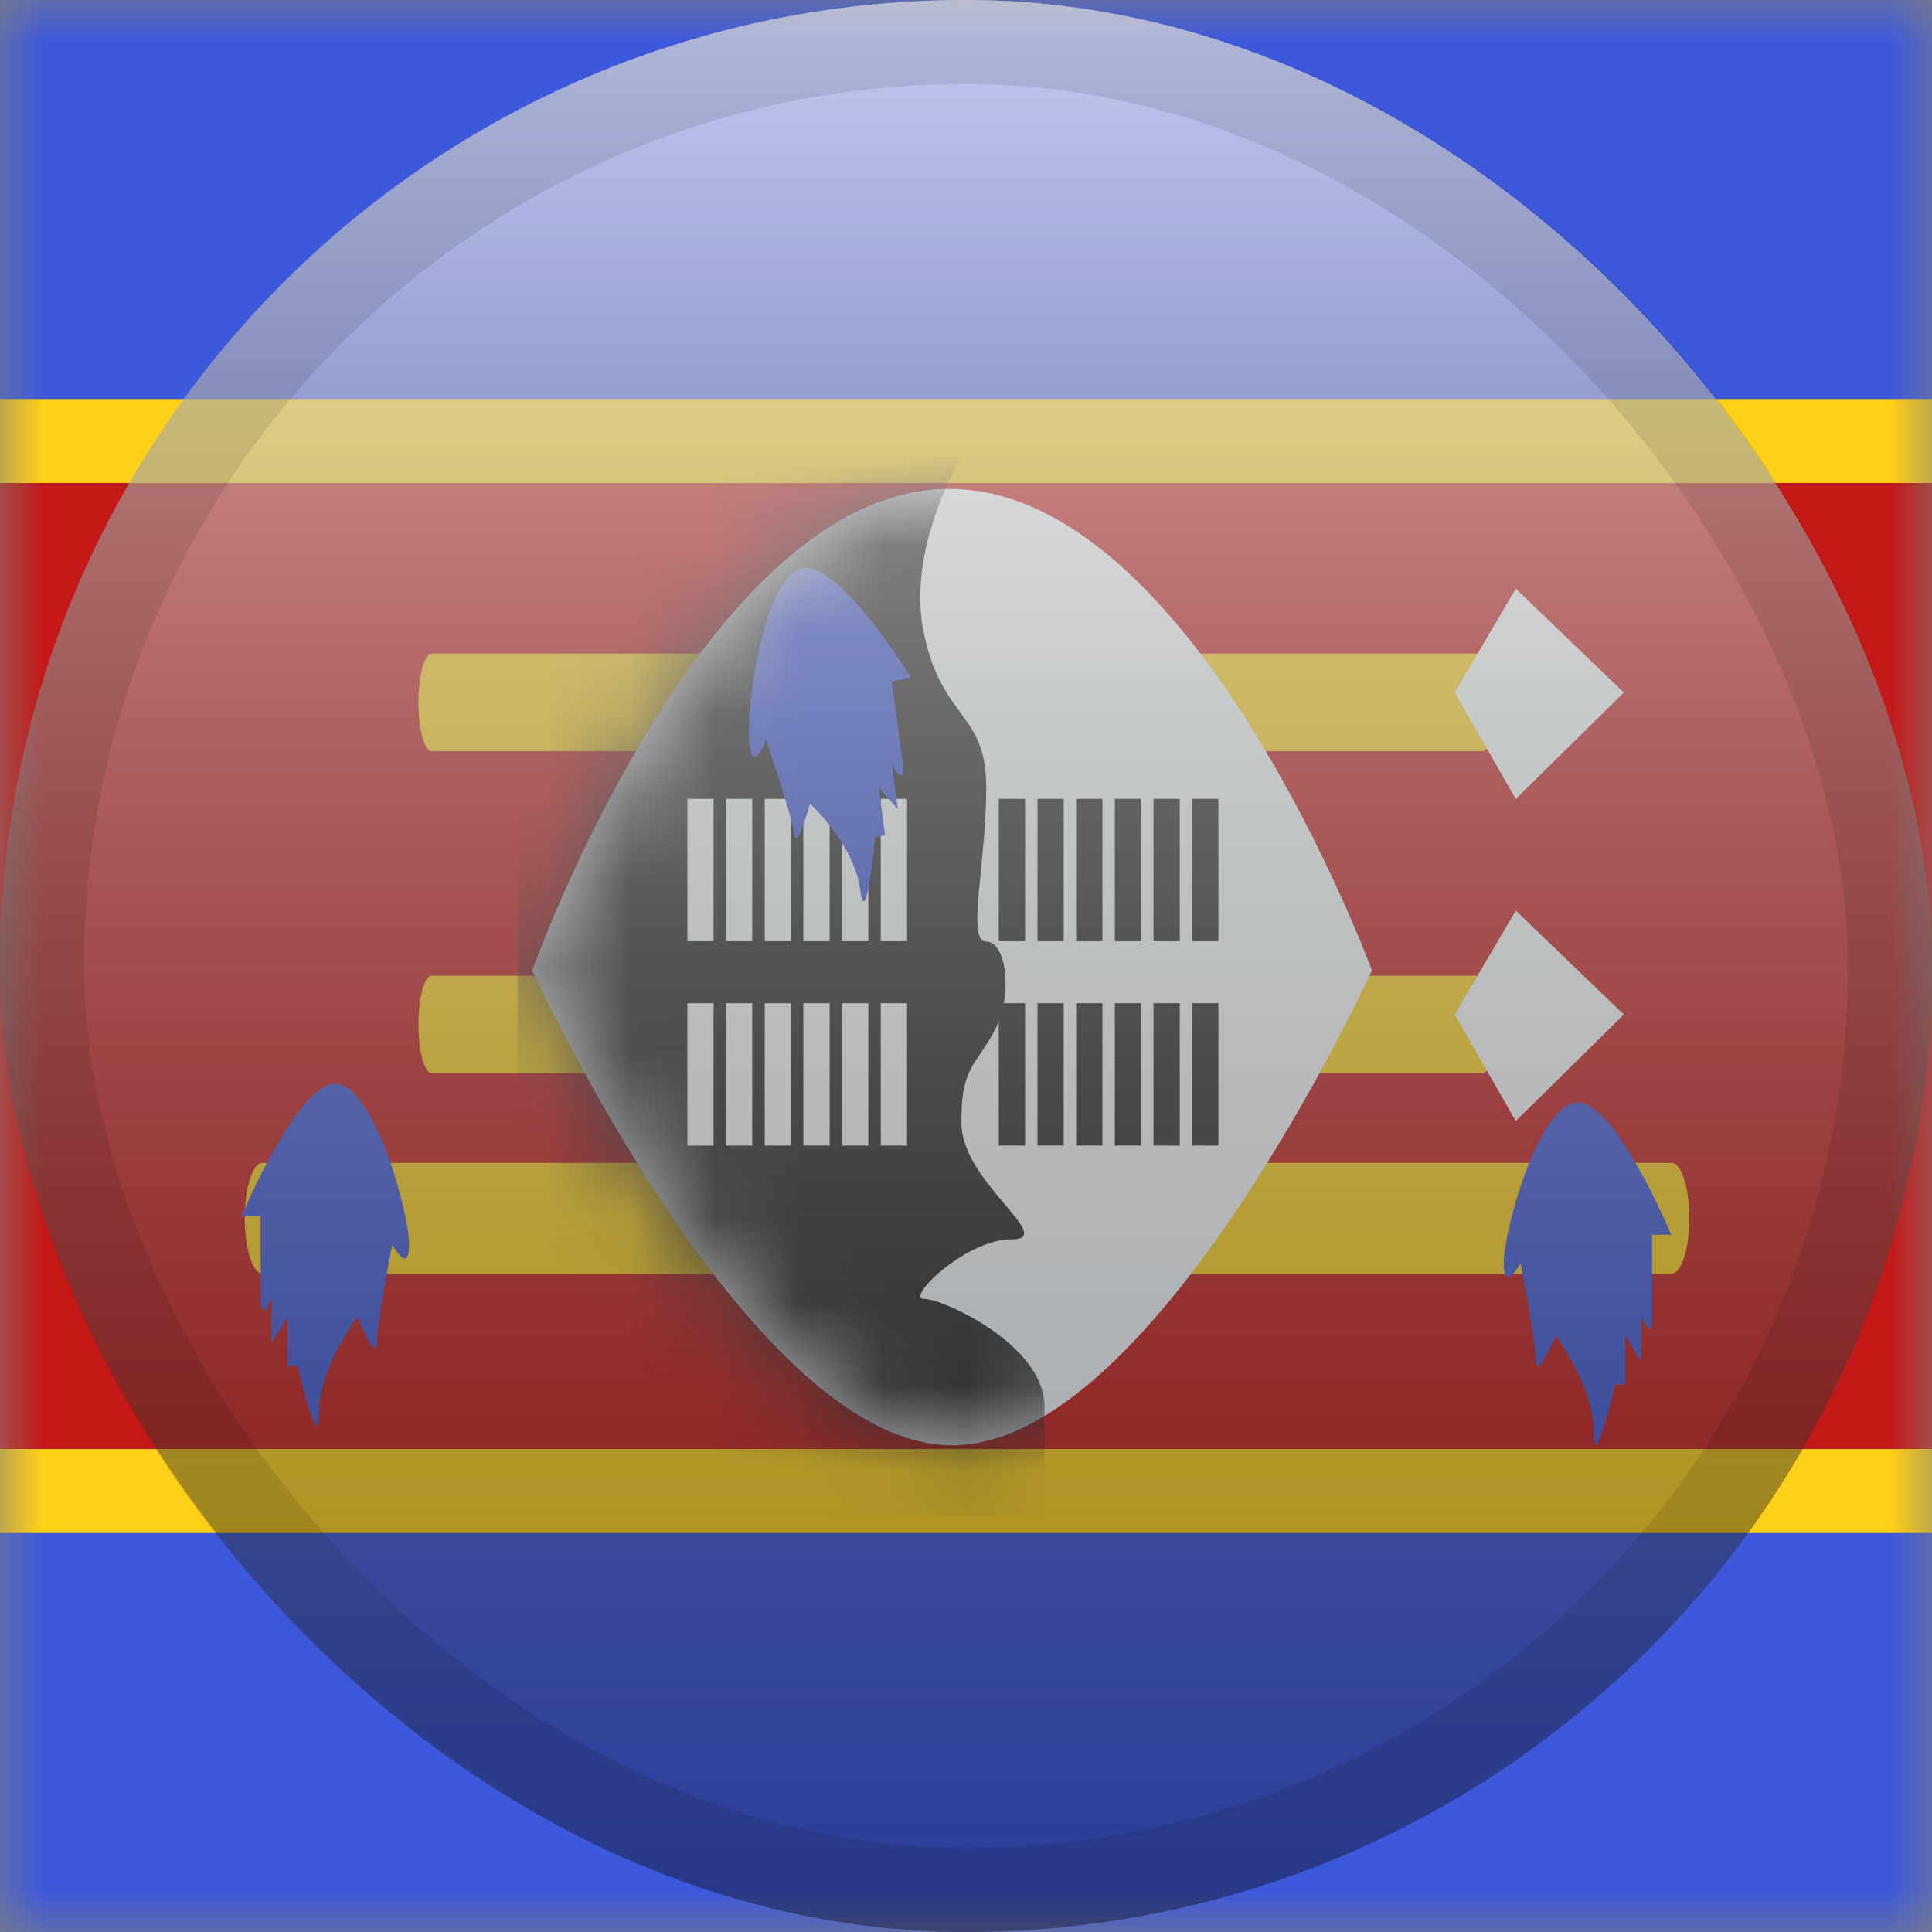 <svg width="23" height="23" viewBox="0 0 23 23" fill="none" xmlns="http://www.w3.org/2000/svg">
<rect x="0" y="0" width="23" height="23" fill="#808080" stroke="none"/>
<mask id="mask0_2754_3801" style="mask-type:alpha" maskUnits="userSpaceOnUse" x="0" y="0" width="23" height="23">
<rect width="23" height="23" fill="white"/>
</mask>
<g mask="url(#mask0_2754_3801)">
<path fill-rule="evenodd" clip-rule="evenodd" d="M0 0H23V23H0V0Z" fill="#3D58DB"/>
<path d="M0 5.25H-0.5V5.75V17.25V17.75H0H23H23.5V17.25V5.75V5.25H23H0Z" fill="#C51918" stroke="#FFD018"/>
<path d="M5.139 8.942C5.052 8.942 4.982 8.682 4.982 8.362C4.982 8.041 5.052 7.781 5.139 7.781H17.652C17.739 7.781 17.809 8.041 17.809 8.362C17.809 8.682 17.739 8.942 17.652 8.942H5.139Z" fill="#FFD018"/>
<path fill-rule="evenodd" clip-rule="evenodd" d="M17.318 8.244L18.045 7.008L19.331 8.244L18.045 9.512L17.318 8.244Z" fill="#F7FCFF"/>
<path d="M5.139 12.776C5.052 12.776 4.982 12.516 4.982 12.195C4.982 11.875 5.052 11.615 5.139 11.615H17.652C17.739 11.615 17.809 11.875 17.809 12.195C17.809 12.516 17.739 12.776 17.652 12.776H5.139Z" fill="#FFD018"/>
<path fill-rule="evenodd" clip-rule="evenodd" d="M17.318 12.077L18.045 10.841L19.331 12.077L18.045 13.346L17.318 12.077Z" fill="#F7FCFF"/>
<path d="M3.123 15.162C3.008 15.162 2.914 14.867 2.914 14.503C2.914 14.139 3.008 13.844 3.123 13.844H19.902C20.017 13.844 20.111 14.139 20.111 14.503C20.111 14.867 20.017 15.162 19.902 15.162H3.123Z" fill="#FFD018"/>
<path fill-rule="evenodd" clip-rule="evenodd" d="M6.337 11.551C6.337 11.551 8.38 5.82 11.301 5.82C14.222 5.82 16.332 11.551 16.332 11.551C16.332 11.551 13.755 17.206 11.335 17.206C8.915 17.206 6.337 11.551 6.337 11.551Z" fill="#F7FCFF"/>
<mask id="mask1_2754_3801" style="mask-type:alpha" maskUnits="userSpaceOnUse" x="6" y="5" width="11" height="13">
<path fill-rule="evenodd" clip-rule="evenodd" d="M6.337 11.551C6.337 11.551 8.38 5.82 11.301 5.82C14.222 5.82 16.332 11.551 16.332 11.551C16.332 11.551 13.755 17.206 11.335 17.206C8.915 17.206 6.337 11.551 6.337 11.551Z" fill="white"/>
</mask>
<g mask="url(#mask1_2754_3801)">
<path fill-rule="evenodd" clip-rule="evenodd" d="M11.446 5.443C11.446 5.443 10.779 6.523 11.001 7.552C11.223 8.581 11.741 8.472 11.741 9.379C11.741 10.285 11.502 11.209 11.741 11.209C11.98 11.209 12.063 11.835 11.845 12.259C11.626 12.683 11.433 12.696 11.446 13.386C11.459 14.076 12.59 14.754 12.042 14.754C11.494 14.754 10.771 15.463 11.001 15.463C11.231 15.463 12.434 16.015 12.434 16.741C12.434 17.466 12.434 18.046 12.434 18.046H6.161V5.443H11.446Z" fill="#272727"/>
<path fill-rule="evenodd" clip-rule="evenodd" d="M8.495 9.51H8.183V11.205H8.495V9.51ZM9.416 9.51H9.104V11.205H9.416V9.51ZM8.643 9.51H8.955V11.205H8.643V9.51ZM9.877 9.51H9.564V11.205H9.877V9.51ZM10.025 9.51H10.337V11.205H10.025V9.51ZM10.798 9.51H10.485V11.205H10.798V9.51ZM8.183 11.943H8.495V13.638H8.183V11.943ZM9.416 11.943H9.104V13.638H9.416V11.943ZM8.643 11.943H8.955V13.638H8.643V11.943ZM9.877 11.943H9.564V13.638H9.877V11.943ZM10.025 11.943H10.337V13.638H10.025V11.943ZM10.798 11.943H10.485V13.638H10.798V11.943Z" fill="#F7FCFF"/>
<path fill-rule="evenodd" clip-rule="evenodd" d="M12.203 9.51H11.89V11.205H12.203V9.51ZM13.124 9.51H12.811V11.205H13.124V9.51ZM12.351 9.51H12.663V11.205H12.351V9.51ZM13.584 9.51H13.272V11.205H13.584V9.51ZM13.732 9.51H14.045V11.205H13.732V9.51ZM14.505 9.51H14.193V11.205H14.505V9.51ZM11.89 11.943H12.203V13.638H11.89V11.943ZM13.124 11.943H12.811V13.638H13.124V11.943ZM12.351 11.943H12.663V13.638H12.351V11.943ZM13.584 11.943H13.272V13.638H13.584V11.943ZM13.732 11.943H14.045V13.638H13.732V11.943ZM14.505 11.943H14.193V13.638H14.505V11.943Z" fill="#272727"/>
<path fill-rule="evenodd" clip-rule="evenodd" d="M9.51 6.777C9.073 6.958 8.873 8.487 8.922 8.857C8.97 9.226 9.119 8.81 9.119 8.81C9.119 8.81 9.422 9.687 9.453 9.923C9.484 10.159 9.643 9.567 9.643 9.567C9.643 9.567 10.168 10.049 10.239 10.586C10.31 11.123 10.417 9.971 10.417 9.971L10.536 9.943L10.461 9.374L10.688 9.633L10.618 9.104C10.618 9.104 10.788 9.402 10.745 9.074C10.702 8.746 10.678 8.564 10.678 8.564L10.618 8.116L10.843 8.063C10.843 8.063 9.948 6.596 9.51 6.777Z" fill="#3D58DB"/>
</g>
<path fill-rule="evenodd" clip-rule="evenodd" d="M18.751 13.126C18.297 13.202 17.901 14.662 17.901 15.037C17.901 15.413 18.101 15.037 18.101 15.037C18.101 15.037 18.285 15.971 18.285 16.21C18.285 16.45 18.519 15.903 18.519 15.903C18.519 15.903 18.973 16.5 18.973 17.045C18.973 17.591 19.228 16.481 19.228 16.481H19.349V15.903L19.538 16.21V15.673C19.538 15.673 19.668 16.006 19.668 15.673C19.668 15.341 19.668 15.155 19.668 15.155V14.7H19.896C19.896 14.7 19.205 13.049 18.751 13.126Z" fill="#3D58DB"/>
<path fill-rule="evenodd" clip-rule="evenodd" d="M4.02 12.904C4.474 12.981 4.87 14.441 4.87 14.816C4.87 15.191 4.67 14.816 4.67 14.816C4.67 14.816 4.486 15.75 4.486 15.989C4.486 16.229 4.252 15.682 4.252 15.682C4.252 15.682 3.798 16.279 3.798 16.824C3.798 17.37 3.543 16.26 3.543 16.26H3.422V15.682L3.232 15.989V15.452C3.232 15.452 3.103 15.785 3.103 15.452C3.103 15.12 3.103 14.934 3.103 14.934V14.479H2.875C2.875 14.479 3.566 12.828 4.02 12.904Z" fill="#3D58DB"/>
</g>
<rect width="23" height="23" rx="11.5" fill="url(#paint0_linear_2754_3801)" style="mix-blend-mode:overlay"/>
<rect x="0.5" y="0.5" width="22" height="22" rx="11" stroke="black" stroke-opacity="0.1"/>
<defs>
<linearGradient id="paint0_linear_2754_3801" x1="11.5" y1="0" x2="11.5" y2="23" gradientUnits="userSpaceOnUse">
<stop stop-color="white" stop-opacity="0.7"/>
<stop offset="1" stop-opacity="0.3"/>
</linearGradient>
</defs>
</svg>
